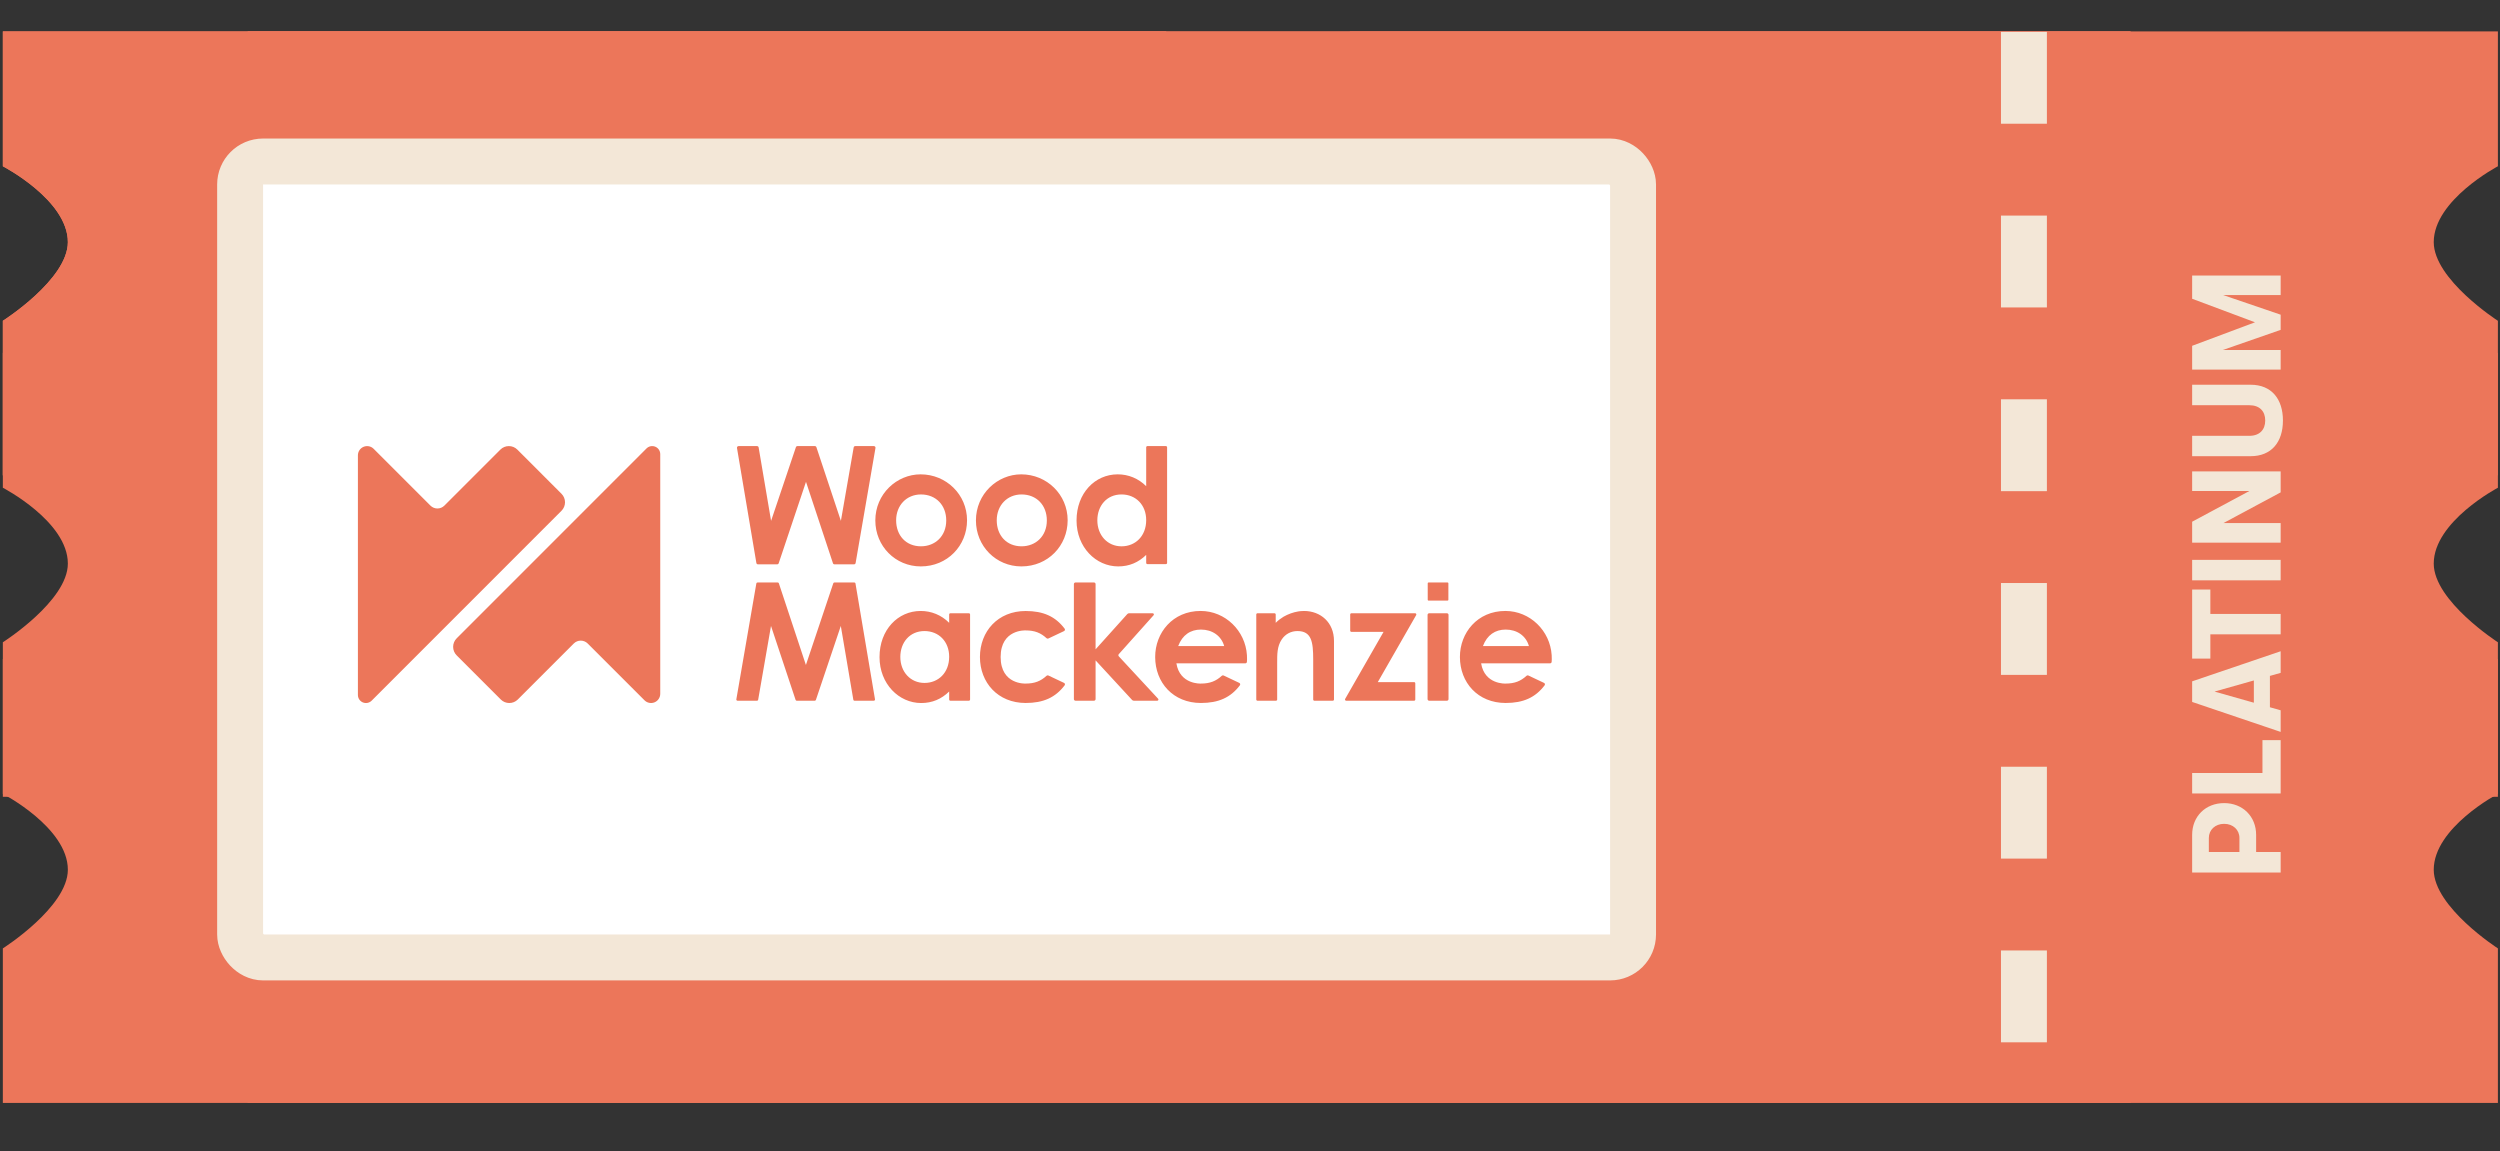 <svg width="519" height="239" viewBox="0 0 519 239" fill="none" xmlns="http://www.w3.org/2000/svg">
<rect x="0" y="0" width="519" height="239" fill="#333333" stroke="none"/>
<path d="M0.59 6.522H242.099V98.677H0.59V66.598C0.59 66.598 14.086 58.025 14.086 50.267C14.086 41.518 0.59 34.519 0.59 34.519V6.522Z" fill="#EC765A"/>
<rect x="51.434" y="6.522" width="390.864" height="222.443" fill="#EC765A"/>
<path d="M0.59 136.811H242.099V228.965H0.59V196.886C0.59 196.886 14.086 188.313 14.086 180.555C14.086 171.806 0.59 164.807 0.59 164.807V136.811Z" fill="#EC765A"/>
<path d="M0.59 73.259H242.099V165.414H0.59V133.334C0.59 133.334 14.086 124.761 14.086 117.003C14.086 108.254 0.59 101.255 0.59 101.255V73.259Z" fill="#EC765A"/>
<path d="M0.59 6.522H242.099V98.677H0.59V66.598C0.59 66.598 14.086 58.025 14.086 50.267C14.086 41.518 0.59 34.519 0.59 34.519V6.522Z" fill="#EC765A"/>
<path d="M518.562 136.811H280.231V228.965H518.562V196.886C518.562 196.886 505.244 188.313 505.244 180.555C505.244 171.806 518.562 164.807 518.562 164.807V136.811Z" fill="#EC765A"/>
<path d="M518.562 73.259H280.231V165.414H518.562V133.334C518.562 133.334 505.244 124.761 505.244 117.003C505.244 108.254 518.562 101.255 518.562 101.255V73.259Z" fill="#EC765A"/>
<path d="M518.562 6.522H280.231V98.677H518.562V66.598C518.562 66.598 505.244 58.025 505.244 50.267C505.244 41.518 518.562 34.519 518.562 34.519V6.522Z" fill="#EC765A"/>
<rect x="51.434" y="6.522" width="390.864" height="222.443" fill="#EC765A"/>
<path d="M420.168 6.615L420.168 229.081" stroke="#F3E7D7" stroke-width="9.533" stroke-dasharray="19.07 19.07"/>
<rect x="49.847" y="33.525" width="289.175" height="165.243" rx="4.767" fill="white" stroke="#F3E7D7" stroke-width="9.533"/>
<path d="M455.09 181.134V173.312C455.09 169.479 457.872 166.723 461.731 166.723C465.59 166.723 468.372 169.505 468.372 173.312V176.882H473.465V181.134H455.09ZM464.907 176.882V173.968C464.907 172.262 463.569 171.028 461.731 171.028C459.894 171.028 458.555 172.262 458.555 173.968V176.882H464.907ZM473.465 153.65V164.728H455.09V160.475H469.685V153.65H473.465ZM473.465 135.199V139.687L471.234 140.317V146.827L473.465 147.457V151.946L455.09 145.725V141.446L473.465 135.199ZM459.736 143.572L467.9 145.882V141.262L459.736 143.572ZM473.465 127.456V131.682H458.87V136.722H455.09V122.39H458.87V127.456H473.465ZM473.465 116.23V120.482H455.09V116.23H473.465ZM473.465 108.595V112.664H455.09V108.306L466.981 101.927H455.09V97.859H473.465V102.216L461.574 108.595H473.465ZM473.937 87.301C473.937 91.816 471.522 94.704 467.244 94.704H455.09V90.477H466.981C469.081 90.477 470.262 89.217 470.262 87.301C470.262 85.359 469.081 84.125 466.981 84.125H455.09V79.872H467.244C471.522 79.872 473.937 82.786 473.937 87.301ZM473.465 72.655V76.724H455.09V71.789L468.136 66.906L455.09 62.024V57.194H473.465V61.262H461.547L473.465 65.331V68.481L461.469 72.655H473.465Z" fill="#F3E7D7"/>
<path d="M242.04 92.609H238.199C238.061 92.609 237.949 92.721 237.949 92.859V100.936C236.308 99.295 234.223 98.474 232.035 98.474C227.318 98.474 223.49 102.372 223.49 108.048C223.49 113.621 227.523 117.587 232.138 117.587C234.428 117.587 236.342 116.767 237.949 115.194V116.858C237.949 116.997 238.061 117.109 238.199 117.109H242.04C242.178 117.109 242.29 116.997 242.29 116.858V92.859C242.29 92.721 242.178 92.609 242.04 92.609ZM232.826 113.416C229.914 113.416 227.808 111.125 227.808 108.014C227.808 105.039 229.738 102.646 232.826 102.646C235.773 102.646 237.949 104.8 237.949 107.979C237.949 111.296 235.703 113.416 232.826 113.416ZM221.644 108.014C221.644 113.279 217.576 117.587 212.039 117.587C206.774 117.587 202.604 113.382 202.604 108.048C202.604 102.543 207.048 98.474 212.005 98.474C217.303 98.474 221.644 102.645 221.644 108.014ZM206.923 108.013C206.923 111.169 208.975 113.413 212.07 113.413C215.022 113.413 217.325 111.309 217.325 108.048C217.325 104.892 215.202 102.648 212.07 102.648C209.083 102.648 206.923 104.927 206.923 108.013ZM201.139 127.314H197.298C197.16 127.314 197.048 127.426 197.048 127.565V129.298C195.407 127.656 193.322 126.836 191.134 126.836C186.417 126.836 182.589 130.733 182.589 136.409C182.589 141.983 186.622 145.949 191.237 145.949C193.527 145.949 195.441 145.128 197.048 143.555V145.22C197.048 145.358 197.16 145.47 197.298 145.47H201.139C201.277 145.47 201.389 145.358 201.389 145.22V127.565C201.389 127.426 201.277 127.314 201.139 127.314ZM191.925 141.777C189.012 141.777 186.907 139.486 186.907 136.375C186.907 133.4 188.837 131.007 191.925 131.007C194.872 131.007 197.048 133.161 197.048 136.341C197.048 139.657 194.802 141.777 191.925 141.777ZM157.263 120.92H161.452C161.56 120.92 161.655 120.989 161.689 121.092L167.307 138.05L172.992 121.091C173.027 120.989 173.122 120.92 173.23 120.92H177.35C177.472 120.92 177.576 121.008 177.597 121.129L181.649 145.178C181.674 145.33 181.557 145.47 181.402 145.47H177.397C177.275 145.47 177.17 145.382 177.15 145.261L174.553 129.946L169.381 145.299C169.347 145.401 169.252 145.469 169.144 145.469H165.402C165.295 145.469 165.199 145.4 165.165 145.298L160.06 129.946L157.396 145.262C157.375 145.382 157.271 145.47 157.15 145.47H153.111C152.956 145.47 152.838 145.33 152.864 145.177L157.016 121.128C157.037 121.008 157.141 120.92 157.263 120.92ZM223.275 120.92H227.108C227.293 120.92 227.442 121.07 227.442 121.255V134.802L234.03 127.477C234.123 127.373 234.256 127.314 234.395 127.314H239.301C239.514 127.314 239.626 127.565 239.485 127.723L232.26 135.806C232.145 135.934 232.147 136.13 232.264 136.256L240.425 145.057C240.571 145.214 240.459 145.47 240.245 145.47H235.383C235.246 145.47 235.115 145.412 235.022 145.311L227.443 137.093V145.135C227.443 145.32 227.293 145.47 227.108 145.47H223.275C223.09 145.47 222.94 145.32 222.94 145.135V121.254C222.94 121.07 223.09 120.92 223.275 120.92ZM276.937 133.058V145.219C276.937 145.358 276.825 145.47 276.686 145.47H272.869C272.731 145.47 272.619 145.358 272.619 145.219V136.888C272.619 133.298 272.292 131.007 269.352 131.007C268.008 131.007 266.847 131.623 266.084 132.751C265.104 134.221 265.141 135.862 265.141 137.743V145.22C265.141 145.358 265.028 145.47 264.89 145.47H261.053C260.915 145.47 260.803 145.358 260.803 145.22V127.565C260.803 127.427 260.915 127.314 261.053 127.314H264.587C264.725 127.314 264.837 127.427 264.837 127.565V129.298C265.336 128.798 265.88 128.384 266.452 128.037C267.433 127.48 268.474 127.102 269.515 126.935C269.577 126.926 269.639 126.916 269.701 126.908C269.809 126.893 269.916 126.88 270.024 126.87C270.259 126.85 270.496 126.837 270.734 126.837C270.74 126.837 270.745 126.837 270.751 126.837C274.119 126.853 276.937 129.175 276.937 133.059L276.937 133.058ZM296.697 127.314H300.381C300.565 127.314 300.714 127.464 300.714 127.648V145.136C300.714 145.321 300.565 145.47 300.381 145.47H296.697C296.513 145.47 296.363 145.321 296.363 145.136V127.648C296.363 127.464 296.513 127.314 296.697 127.314ZM300.518 124.687H296.559C296.468 124.687 296.394 124.613 296.394 124.522V121.086C296.394 120.994 296.468 120.92 296.559 120.92H300.518C300.61 120.92 300.684 120.994 300.684 121.086V124.522C300.684 124.613 300.61 124.687 300.518 124.687ZM258.864 136.013C258.542 130.931 254.366 126.848 249.276 126.835C243.414 126.821 239.814 131.409 239.814 136.375L239.871 136.392H239.814C239.822 141.713 243.542 145.939 249.307 145.939C252.978 145.939 255.485 144.806 257.401 142.268C257.527 142.101 257.464 141.86 257.274 141.77L254.018 140.229C253.895 140.171 253.749 140.196 253.649 140.289C252.436 141.409 251.168 141.909 249.307 141.909C249.307 141.909 244.939 142.15 244.217 137.707L244.224 137.709H258.527C258.705 137.709 258.853 137.569 258.86 137.391C258.877 137.022 258.911 136.762 258.864 136.013ZM244.596 134.118C245.455 131.828 247.139 130.699 249.318 130.699C251.663 130.699 253.545 131.998 254.139 134.118H244.596ZM322.128 136.013C321.806 130.931 317.63 126.848 312.54 126.835C306.678 126.821 303.078 131.409 303.078 136.375L303.135 136.392H303.078C303.086 141.713 306.806 145.939 312.571 145.939C316.242 145.939 318.748 144.806 320.665 142.268C320.791 142.101 320.727 141.86 320.538 141.77L317.282 140.229C317.159 140.171 317.013 140.196 316.913 140.289C315.7 141.409 314.432 141.909 312.571 141.909C312.571 141.909 308.203 142.15 307.481 137.707L307.488 137.709H321.791C321.969 137.709 322.117 137.569 322.124 137.391C322.14 137.022 322.175 136.762 322.128 136.013ZM307.86 134.118C308.719 131.828 310.403 130.699 312.582 130.699C314.927 130.699 316.809 131.998 317.403 134.118H307.86ZM200.758 108.014C200.758 113.279 196.69 117.587 191.153 117.587C185.888 117.587 181.718 113.382 181.718 108.048C181.718 102.543 186.162 98.474 191.118 98.474C196.417 98.474 200.758 102.645 200.758 108.014ZM186.037 108.013C186.037 111.169 188.088 113.413 191.184 113.413C194.136 113.413 196.439 111.309 196.439 108.048C196.439 104.892 194.316 102.648 191.184 102.648C188.197 102.648 186.037 104.927 186.037 108.013ZM177.298 117.158H173.239C173.095 117.158 172.968 117.066 172.922 116.93L167.324 100.028L161.657 116.931C161.612 117.066 161.484 117.158 161.341 117.158H157.352C157.189 117.158 157.05 117.041 157.023 116.88L152.999 92.998C152.965 92.794 153.122 92.609 153.328 92.609H157.164C157.327 92.609 157.465 92.726 157.493 92.886L160.077 108.132L165.23 92.836C165.276 92.7 165.403 92.609 165.547 92.609H169.168C169.312 92.609 169.439 92.701 169.485 92.837L174.57 108.132L177.223 92.885C177.25 92.725 177.389 92.609 177.551 92.609H181.421C181.628 92.609 181.785 92.795 181.749 92.999L177.626 116.881C177.599 117.041 177.46 117.158 177.298 117.158ZM221.021 142.269C219.104 144.806 216.598 145.939 212.926 145.939C207.162 145.939 203.442 141.713 203.434 136.392C203.442 131.071 207.162 126.845 212.926 126.845C216.597 126.845 219.104 127.978 221.021 130.516C221.147 130.682 221.083 130.924 220.894 131.014L217.638 132.555C217.515 132.613 217.369 132.587 217.268 132.495C216.056 131.375 214.788 130.875 212.926 130.875C212.926 130.875 207.733 130.584 207.733 136.392C207.733 142.2 212.926 141.908 212.926 141.908C214.788 141.908 216.056 141.408 217.268 140.289C217.369 140.196 217.515 140.171 217.638 140.229L220.894 141.77C221.083 141.86 221.147 142.102 221.021 142.269ZM293.815 141.857V145.219C293.815 145.358 293.705 145.47 293.566 145.47H279.471C279.278 145.47 279.158 145.262 279.254 145.095L287.226 131.178H280.554C280.416 131.178 280.303 131.065 280.303 130.927V127.565C280.303 127.426 280.416 127.314 280.554 127.314H293.783C293.976 127.314 294.096 127.522 294.001 127.689L286.028 141.607H293.562C293.7 141.607 293.814 141.719 293.815 141.857ZM116.568 102.507C117.036 102.975 117.299 103.61 117.299 104.272C117.299 104.933 117.036 105.568 116.568 106.036L77.153 145.46C76.675 145.938 75.957 146.081 75.332 145.822C74.708 145.563 74.301 144.954 74.301 144.278V94.525C74.301 93.751 74.767 93.053 75.481 92.757C76.196 92.46 77.019 92.624 77.566 93.171L89.362 104.965C90.16 105.762 91.453 105.762 92.251 104.965L103.876 93.339C104.85 92.365 106.429 92.365 107.402 93.339L116.568 102.507ZM94.8 136.05C94.332 135.582 94.07 134.948 94.07 134.286C94.07 133.624 94.332 132.99 94.8 132.522L134.215 93.098C134.693 92.62 135.412 92.477 136.036 92.736C136.66 92.995 137.067 93.604 137.067 94.28V144.033C137.067 144.807 136.602 145.504 135.887 145.801C135.172 146.097 134.349 145.933 133.802 145.386L122.006 133.593C121.208 132.795 119.915 132.795 119.117 133.593L107.493 145.218C106.519 146.192 104.94 146.192 103.966 145.218L94.8 136.05Z" fill="#EC765A"/>
</svg>
